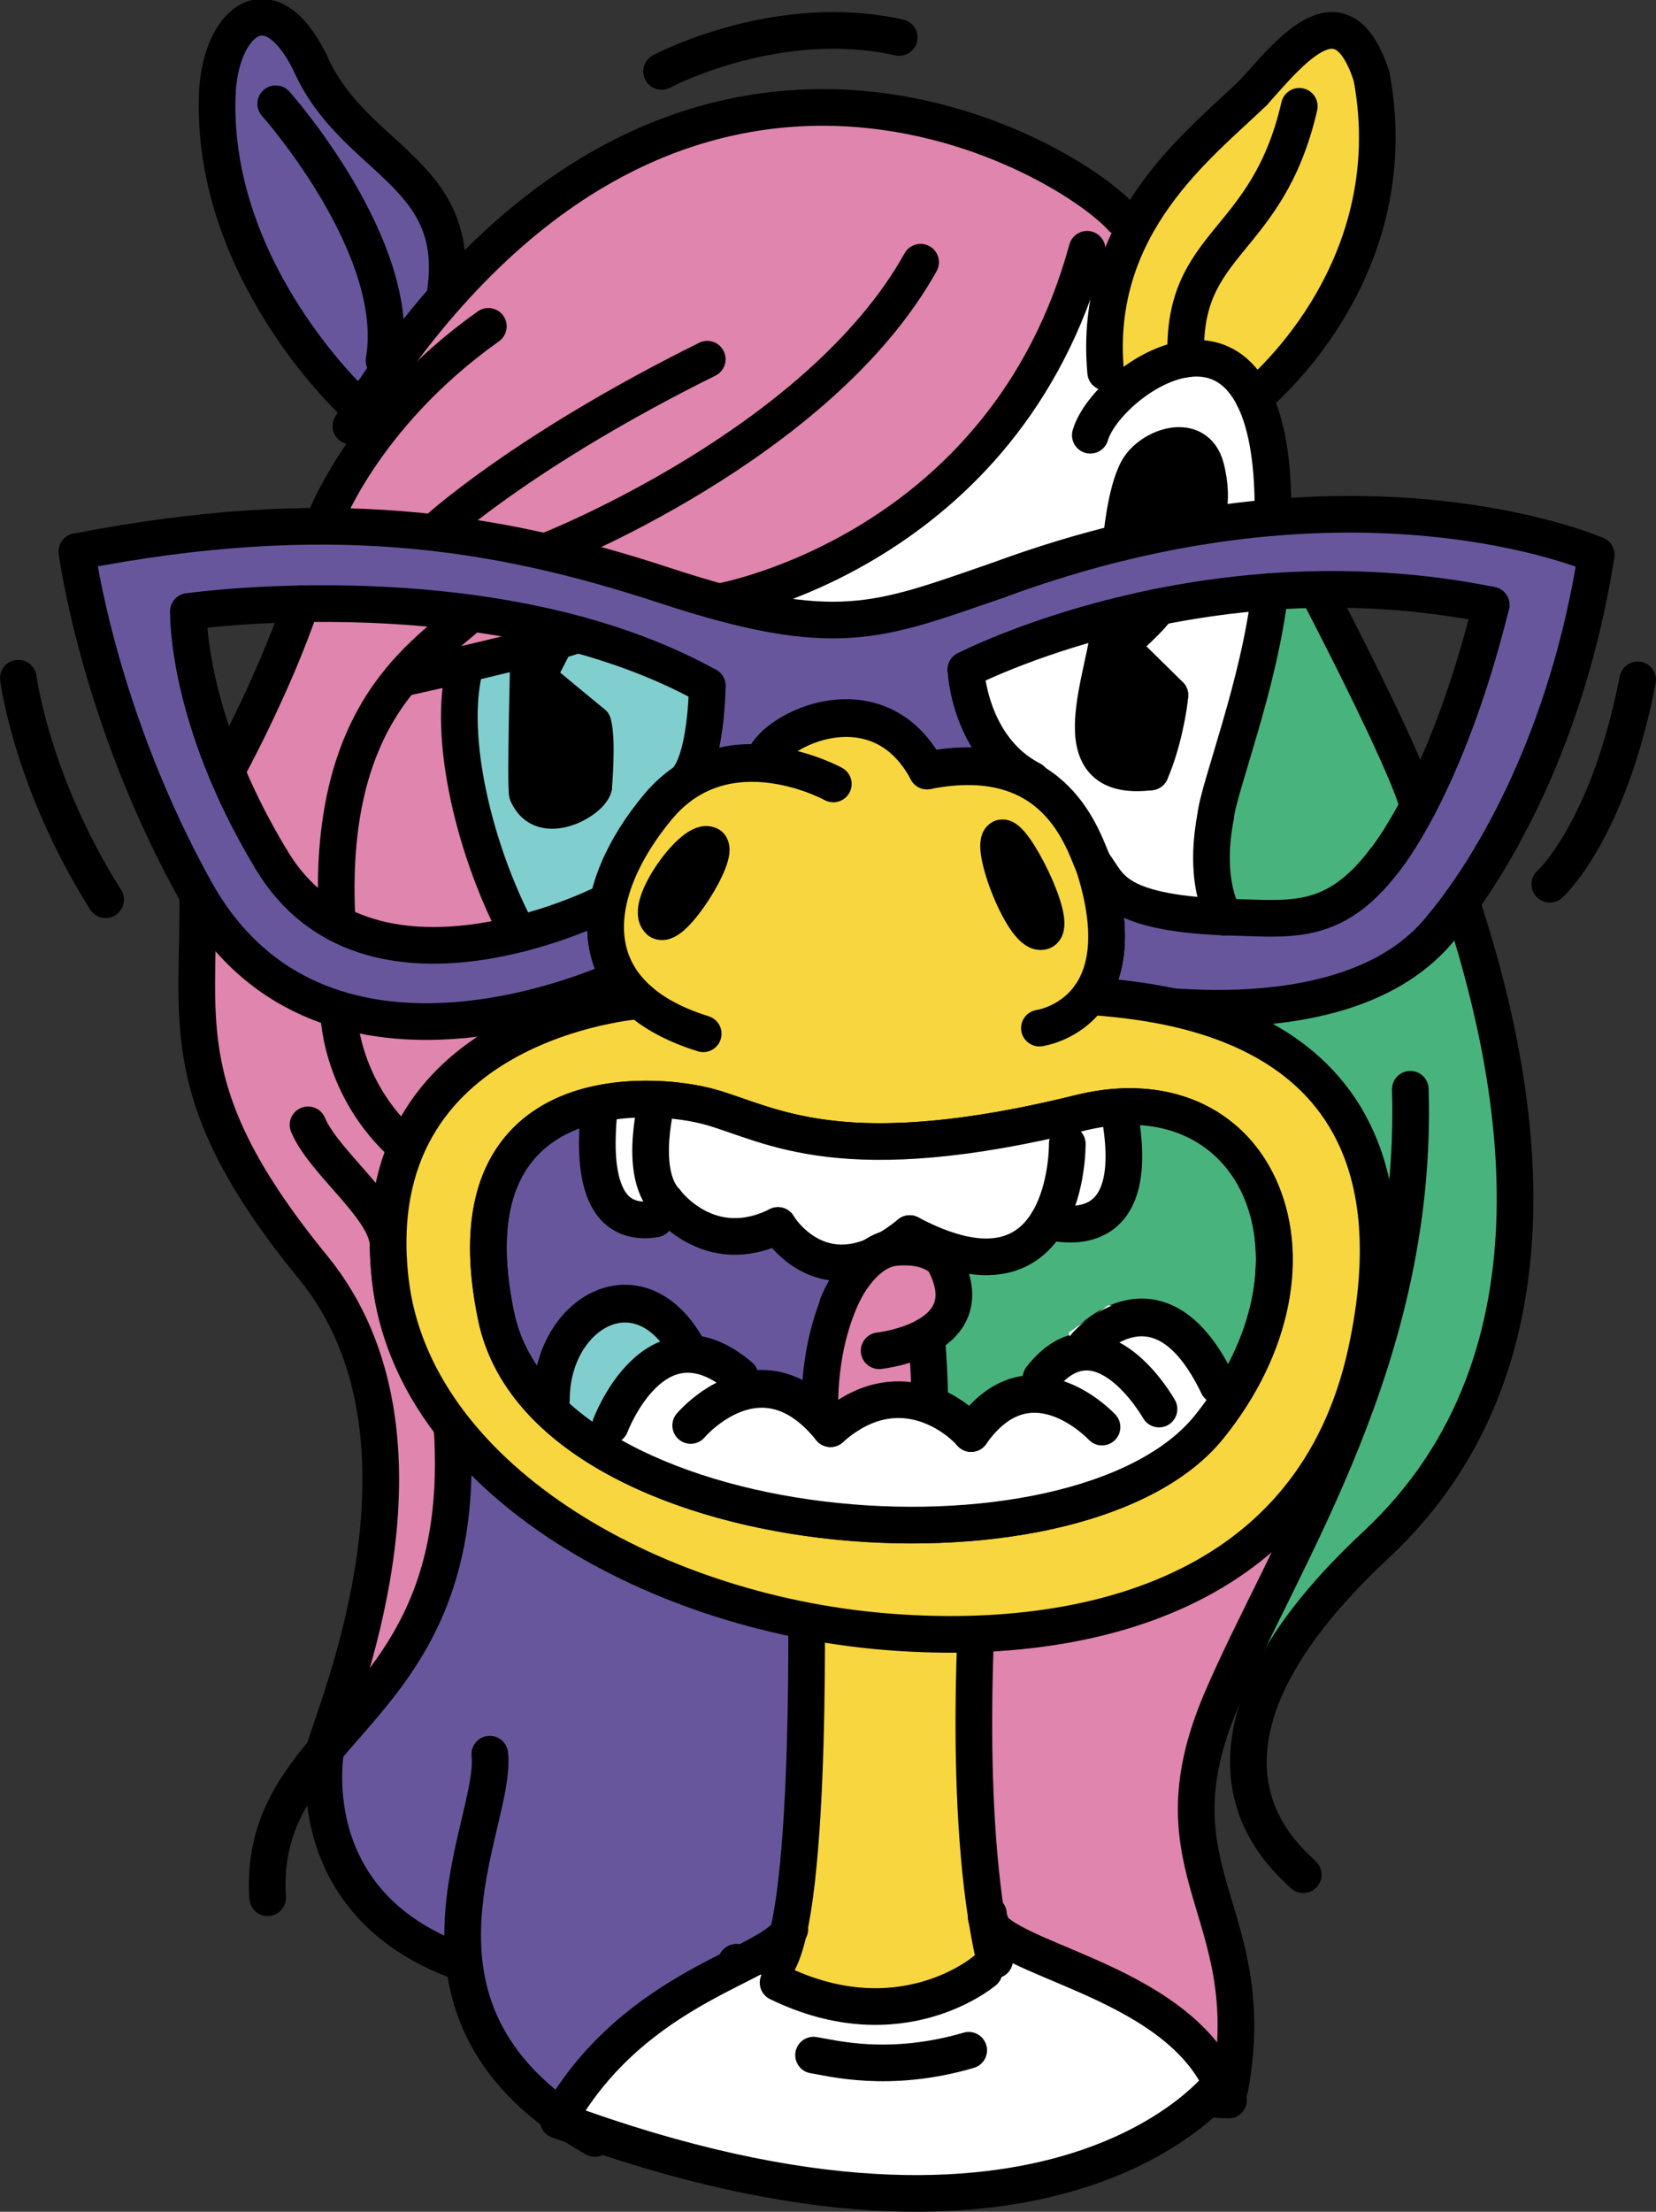 <?xml version="1.0" encoding="iso-8859-1"?>
<!-- Generator: Adobe Illustrator 19.2.1, SVG Export Plug-In . SVG Version: 6.00 Build 0)  -->
<svg version="1.1" xmlns="http://www.w3.org/2000/svg" xmlns:xlink="http://www.w3.org/1999/xlink" x="0px" y="0px"
	 viewBox="0 0 384.223 512.962" style="enable-background:new 0 0 384.223 512.962;" xml:space="preserve">
<rect x="0" y="0" width="384.223" height="512.962" fill="#333333" stroke="none"/>
<g id="n0101">
	<g>
		<g>
			<polygon style="fill-rule:evenodd;clip-rule:evenodd;fill:#68569D;" points="81.738,93.062 71.207,82.574 58.506,61.721 
				52.017,41.83 50.472,20.691 53.103,10.17 58.207,4.573 66.611,6.77 72.822,16.407 80.885,27.724 91.058,37.399 98.588,45.628 
				103.105,55.621 104.297,66.627 94.035,77.758 87.113,86.101 			"/>
			<polygon style="fill-rule:evenodd;clip-rule:evenodd;fill:#F8D63F;" points="260.767,90.434 256.534,86.315 256.915,71.689 
				261.71,55.959 268.359,44.819 277.128,34.518 290.066,22.191 299.46,12.247 309.574,6.031 316.499,13.344 319.042,23.083 
				319.497,34.898 318.182,46.08 314.581,58.583 308.154,71.705 300.188,82.866 290.917,92.278 283.934,84.589 275.145,83.263 
				266.843,86.198 			"/>
			<polygon style="fill-rule:evenodd;clip-rule:evenodd;fill:#E085AD;" points="74.848,121.94 89.316,122.527 108.702,124.601 
				129.378,128.653 150.636,134.616 168.884,140.149 181.007,135.027 198.236,127.602 213.906,117.353 228.427,103.517 
				240.962,85.644 248.908,68.261 251.607,59.999 259.115,62.475 262.775,53.8 252.994,44.602 236.814,34.168 216.242,26.484 
				193.32,23.578 167.704,26.915 144.63,35.953 121.447,51.139 105.603,65.312 92.423,79.699 78.973,96.815 87.093,98.536 
				79.994,109.008 			"/>
			<polygon style="fill-rule:evenodd;clip-rule:evenodd;fill:#FFFFFF;" points="173.34,137.185 176.71,141.977 189.592,143.709 
				204.546,142.761 222.126,137.818 240.389,131.475 257.023,126.589 273.739,122.915 287.271,120.858 295.348,119.69 
				294.807,107.173 291.997,94.731 286.577,86.418 276.954,83.094 265.926,86.722 260.767,90.434 256.534,86.315 256.508,75.048 
				259.314,63.824 251.2,61.372 247.868,71.013 241.428,84.625 233.671,96.956 222.891,109.43 209.823,120.408 192.242,130.592 			
				"/>
			<polygon style="fill-rule:evenodd;clip-rule:evenodd;" points="260.121,125.814 261.821,114.983 265.325,107.098 272.225,103.42 
				278.854,106.178 280.375,111.297 280.506,121.887 268.672,124.03 			"/>
			<polygon style="fill-rule:evenodd;clip-rule:evenodd;fill:#E085AD;" points="52.16,178.015 60.6,162.757 65.904,150.607 
				69.871,140.033 83.721,140.119 98.553,141.002 113.666,142.843 127.939,145.611 125.904,149.703 107.961,154.367 
				106.654,163.056 107.518,178.067 110.808,192.936 115.035,205.217 120.334,216.611 110.23,218.576 94.793,220.064 
				78.248,214.198 66.441,204.382 58.111,190.777 			"/>
			<path style="fill-rule:evenodd;clip-rule:evenodd;fill:#81CECE;" d="M139.723,209.69c1.094,1.066-9.02,3.748-9.02,3.748
				l-10.369,3.172l-5.298-11.395l-4.52-13.604l-3.139-15.986l-0.722-12.569l0.363-8.46l11.814-3.316l13.819-4.5l12.043,3.677
				l11.789,4.758l7.615,3.85l-0.521,7.996l-2.721,11.417l-6.487,6.631l-6.667,8.619l-3.836,6.999L139.723,209.69z"/>
			<polygon style="fill-rule:evenodd;clip-rule:evenodd;" points="122.683,150.596 122.449,160.253 122.236,172.06 122.22,181.821 
				125.658,187.52 131.921,187.196 137.751,182.408 138.111,175.08 137.566,167.783 130.335,161.811 			"/>
			<polygon style="fill-rule:evenodd;clip-rule:evenodd;fill:#FFFFFF;" points="224.098,155.315 225.904,164.172 230.251,172.887 
				236.835,179.88 246.193,186.726 251.894,195.991 257.43,205.417 265.378,210.063 275.456,212.044 284.098,212.69 
				281.148,201.279 282.034,189.44 286.249,173.72 290.103,160.135 293.034,147.475 294.645,137.213 280.611,138.726 
				264.06,141.764 245.45,146.851 233.05,151.334 			"/>
			<polygon style="fill-rule:evenodd;clip-rule:evenodd;" points="259.814,149.785 265.629,155.504 271.439,161.223 270.22,168.588 
				266.939,179.035 258.947,178.467 254.404,173.734 253.77,165.835 255.515,155.611 			"/>
			<path style="fill-rule:evenodd;clip-rule:evenodd;fill:#49B37E;" d="M284.098,212.69l-3.002-12.697l1.674-14.264l4.795-16.462
				l4.004-15.462c0,0,1.895-16.509,3.076-16.592c1.183-0.082,10.918-0.497,10.918-0.497l4.871,9.47l5.56,11.09l5.392,11.182
				l8.206,17.505l-4.456,7.934l-7.522,9.93l-8.913,6.635l-13.283,2.515L284.098,212.69z"/>
			<path style="fill-rule:evenodd;clip-rule:evenodd;fill:#68569D;" d="M160.855,178.478c0.672,1.315,2.492-9.61,2.492-9.61
				l0.75-9.803l-12.273-5.886l-15.776-5.467l-24.162-5.14l-24.347-2.307l-24.303-0.033l-19.514,1.583l1.18,11.699l3.398,13.795
				l4.221,11.581l5.59,11.887l9.111,14.546l11.025,8.875l13.645,4.419l16.303,0.208l12.138-2.215l13.118-3.957l6.271-2.963
				l4.244,17.074l-13.947,5.196l-17.143,3.893l-16.886,1.023l-19.02-3.287l-15.58-8.15l-11.326-11.511l-9.639-16.698l-8.691-19.542
				l-6.453-18.339l-4.731-17.417l-2.703-13.992l11.693-2.082l14.952-2.055l19.285-1.517l20.789-0.013l18.957,1.774l21.127,3.517
				l19.484,5.057l18.151,5.683l14.425,3.672l16.233,1.832l14.267-1.796l18.565-5.461l19.06-6.382l18.473-4.961l23.964-4.35
				l27.178-1.58l23.106,1.516l18.728,3.46l14.063,4.437l-3.125,15.969l-4.262,15.481l-5.841,15.999l-5.553,12.14l-9.847,16.998
				l-9.096,11.91l-11.921,8.926l-16.413,5.654l-17.787,2.015l-13.546-0.257l-19.592-3.524l2.822-7.183l0.432-8.887l-1.237-7.705
				l11.584,4.299l11.442,1.74l15.416,0.708l14.875-2.511l10.06-7.887l8.604-12.644l7.074-14.351l5.985-15.954l3.731-12.352
				l1.817-6.959l-15.795-2.464l-19.11-1.156l-21.113,0.915l-21.579,3.23l-22.925,6.011l-14.053,5.159l-7.3,3.305l1.808,8.857
				l4.347,8.715l2.715,5.684l-12.321-0.816l-5.548,0.81l-6.768-8.23l-8.834-3.696l-7.936,0.256l-8.541,3.329l-5.066,6.771
				l-9.602,0.424L160.855,178.478z"/>
			<polygon style="fill-rule:evenodd;clip-rule:evenodd;fill:#E085AD;" points="117.033,241.585 112.877,235.853 99.291,236.926 
				84.81,234.944 72.51,231.255 58.912,223.45 48.392,211.034 45.816,217.438 45.804,235.225 49.429,255.371 58.304,274.049 
				68.797,289.114 80.681,306.524 86.894,325.952 88.191,349.092 85.621,369.508 80.416,390.104 77.529,398.999 81.867,398.387 
				90.168,388.106 97.039,376.907 101.935,364.336 104.566,350.776 105.595,331.309 99.076,321.813 92.638,306.924 90.068,289.258 
				92.152,271.997 99.689,256.545 108.045,247.743 			"/>
			<polygon style="fill-rule:evenodd;clip-rule:evenodd;fill:#68569D;" points="105.596,331.309 112.616,339.118 122.82,348.01 
				133.91,355.596 147.594,362.93 157.366,367.116 171.152,371.801 182.945,374.799 209.251,380.866 210.952,407.965 
				210.122,425.934 208.6,440.534 206.251,470.866 173.25,472.366 160.25,474.866 148.322,484.219 138.03,495.963 131.186,493.389 
				118.182,477.762 112.8,470.676 108.503,466.43 106.262,455.118 96.246,451.389 86.609,445.725 78.091,432.411 74.829,418.702 
				75.165,406.143 82.234,397.965 90.167,388.106 97.038,376.907 101.935,364.336 104.566,350.776 105.079,341.042 			"/>
			<polygon style="fill-rule:evenodd;clip-rule:evenodd;fill:#E085AD;" points="222.973,378.706 232.135,378.206 244.794,376.485 
				260.15,372.461 273.781,366.577 288.792,356.473 300.247,344.733 305.767,347.217 301.409,356.618 296.286,367.174 
				289.997,379.967 284.245,392.299 279.385,406.792 278.702,422.905 283.036,439.649 283.659,453.385 285.921,462.848 
				286.7,471.372 284.846,470.754 288.016,474.492 288.339,472.865 288.016,477.72 285.035,487.053 244.772,472.561 232.97,473.469 
				194.097,471.418 201.129,427.778 200.075,416.004 199.567,400.793 199.75,380.866 			"/>
			<polygon style="fill-rule:evenodd;clip-rule:evenodd;fill:#FFFFFF;" points="139.137,255.698 138.593,265.918 139.382,273.36 
				144.538,281.659 152.001,282.721 156.57,280.922 166.421,286.313 175.915,286.008 180.501,284.221 184.607,288.852 
				191.746,292.491 201.726,291.686 211.064,286.096 219.656,289.846 230.264,291.444 239.796,287.44 243.122,283.317 
				251.132,283.668 257.466,280.082 260.581,271.652 260.493,263.336 259.407,256.464 246.445,258.853 234.63,261.336 
				213.407,264.163 196.064,264.197 178.318,260.93 160.55,255.555 147.762,254.686 			"/>
			<path style="fill-rule:evenodd;clip-rule:evenodd;fill:#FFFFFF;" d="M137.484,334.653l4.017-6.742l4.176-8.955l5.235-4.652
				l9.224-0.496l6.678,3.414l3.889,5.873l6.039-1.111l8.715,2.533l7.232,6.58l6.369-4.41l8.949-1.949l8.735,1.399
				c0,0,9.472,6.916,8.597,6.053c-0.873-0.865,6.866-6.779,6.866-6.779l7.738-2.26l2.836-6.322l6.228-2.184l-1.006-5.857
				l9.079-6.287l6.742,0.637l8.301,7.803l3.867,7.004l7.67,8.611l-6.149,8.916l-12.127,7.055l-21.045,7.453l-19.298,2.934
				l-24.395,0.195l-23.389-3.113l-18.732-5.176l-12.063-5.068L137.484,334.653z"/>
			<polygon style="fill-rule:evenodd;clip-rule:evenodd;fill:#81CECE;" points="124.105,323.092 130.251,317.973 132.58,310.348 
				138.865,303.963 146.744,302.207 153.929,305.524 159.152,313.534 150.912,314.305 145.677,318.956 141.501,327.911 
				137.188,334.457 130.107,329.128 			"/>
			<polygon style="fill-rule:evenodd;clip-rule:evenodd;fill:#49B37E;" points="215.361,287.973 224.959,290.645 233.611,290.038 
				242.181,284.485 249.705,283.858 257.466,280.081 260.397,272.993 260.494,263.336 260.168,256.421 271.231,257.454 
				282.882,263.095 289.779,270.663 294.645,282.474 295.565,294.764 293.649,305.985 289.445,316.872 283.66,326.553 
				277.627,321.723 272.123,310.938 266.207,304.506 263.832,308.061 259.371,308.061 249.007,314.643 242.779,316.827 
				241.957,323.276 233.048,324.924 225.927,331.375 219.681,327.643 211.767,324.651 183.372,325.911 190.372,293.577 
				210.372,286.577 213.705,287.911 			"/>
			<polyline style="fill-rule:evenodd;clip-rule:evenodd;fill:#68569D;" points="203.251,291.866 184.607,288.852 180.501,284.222 
				172.891,286.104 163.96,285.581 156.571,280.922 150.579,282.886 143.288,279.648 139.383,273.36 138.715,263.625 
				139.137,255.698 128.174,259.708 118.15,269.366 114.251,279.489 113.497,294.057 115.158,305.317 117.987,313.682 
				124.105,323.09 130.251,317.973 133.762,308.563 140.448,302.094 146.744,302.207 152.887,304.702 159.058,311.85 
				163.475,315.516 170.703,323.096 177.746,322.014 201.75,326.366 			"/>
			<polygon style="fill-rule:evenodd;clip-rule:evenodd;fill:#49B37E;" points="283.23,238.435 283.32,233.722 296.203,233.077 
				309.421,230.001 324.345,223.386 337.816,210.8 342.214,219.312 346.048,233.881 349.439,251.484 351.289,269.406 351.22,287.42 
				348.921,304.75 343.695,322.475 337.255,335.813 326.337,350.993 313.179,364.217 302.857,376.108 294.175,390.172 
				286.835,386.747 289.998,379.967 295.494,368.786 301.408,356.618 308.582,340.803 314.427,326.11 316.462,315.18 
				320.626,298.553 322.322,281.844 316.263,266.221 307.312,253.919 296.445,245.234 			"/>
			
				<path style="fill:none;stroke:#000000;stroke-width:8.504;stroke-linecap:round;stroke-linejoin:round;stroke-miterlimit:22.926;" d="
				M260.292,50.531c-13.5-15-105.853-69.341-178.873,48.284"/>
			
				<path style="fill:none;stroke:#000000;stroke-width:8.504;stroke-linecap:round;stroke-linejoin:round;stroke-miterlimit:22.926;" d="
				M63.973,24.066c0,0,29.643,33.25,25.133,59.563"/>
			
				<path style="fill:none;stroke:#000000;stroke-width:8.504;stroke-linecap:round;stroke-linejoin:round;stroke-miterlimit:22.926;" d="
				M71.902,14.436c9.951,22.83,35.396,25.212,31.455,53.15"/>
			
				<path style="fill:none;stroke:#000000;stroke-width:8.504;stroke-linecap:round;stroke-linejoin:round;stroke-miterlimit:22.926;" d="
				M81.738,93.062c0,0-33.516-31.122-31.266-72.372"/>
			
				<path style="fill:none;stroke:#000000;stroke-width:8.504;stroke-linecap:round;stroke-linejoin:round;stroke-miterlimit:22.926;" d="
				M167.126,139.536c0,0,65.97-11.596,85.095-81.721"/>
			
				<path style="fill:none;stroke:#000000;stroke-width:8.504;stroke-linecap:round;stroke-linejoin:round;stroke-miterlimit:22.926;" d="
				M252.973,100.94c3.75-13.125,43.125-40.5,42.375,18.75"/>
			
				<path style="fill:none;stroke:#000000;stroke-width:8.504;stroke-linecap:round;stroke-linejoin:round;stroke-miterlimit:22.926;" d="
				M275.145,83.263c-1.125-27.75,18.817-25.984,26.317-58.609"/>
			
				<path style="fill:none;stroke:#000000;stroke-width:8.504;stroke-linecap:round;stroke-linejoin:round;stroke-miterlimit:22.926;" d="
				M290.918,92.278c0,0,35.93-28.462,27.305-74.587"/>
			
				<path style="fill:none;stroke:#000000;stroke-width:8.504;stroke-linecap:round;stroke-linejoin:round;stroke-miterlimit:22.926;" d="
				M256.535,86.315c-3.154-34.332,21.938-52.875,34.312-64.875"/>
			
				<path style="fill:none;stroke:#000000;stroke-width:8.504;stroke-linecap:round;stroke-linejoin:round;stroke-miterlimit:22.926;" d="
				M74.848,121.94c0,0,8.735-25.125,38.46-46.25"/>
			
				<path style="fill:none;stroke:#000000;stroke-width:8.504;stroke-linecap:round;stroke-linejoin:round;stroke-miterlimit:22.926;" d="
				M17.848,127.94c57.625-11.213,96.752-5.183,136.5,7.875c39.748,13.058,49.5,8.25,76.875-1.125"/>
			
				<path style="fill:none;stroke:#000000;stroke-width:8.504;stroke-linecap:round;stroke-linejoin:round;stroke-miterlimit:22.926;" d="
				M370.348,128.69c0,0-56.25-24.75-139.125,6"/>
			
				<path style="fill:none;stroke:#000000;stroke-width:8.504;stroke-linecap:round;stroke-linejoin:round;stroke-miterlimit:22.926;" d="
				M126.914,127.803c0,0,63.059-24.613,86.684-66.988"/>
			
				<path style="fill:none;stroke:#000000;stroke-width:8.504;stroke-linecap:round;stroke-linejoin:round;stroke-miterlimit:22.926;" d="
				M101.086,123.179c0,0,19.887-18.489,63.012-39.864"/>
			
				<path style="fill:none;stroke:#000000;stroke-width:8.504;stroke-linecap:round;stroke-linejoin:round;stroke-miterlimit:22.926;" d="
				M43.723,141.815c0,0,70.875-10.125,120.375,17.25"/>
			
				<path style="fill:none;stroke:#000000;stroke-width:8.504;stroke-linecap:round;stroke-linejoin:round;stroke-miterlimit:22.926;" d="
				M139.723,209.69c0,0-54.375,27.375-76.875-10.5"/>
			
				<path style="fill:none;stroke:#000000;stroke-width:8.504;stroke-linecap:round;stroke-linejoin:round;stroke-miterlimit:22.926;" d="
				M43.723,141.815c0,0-0.75,24.375,19.125,57.375"/>
			
				<path style="fill:none;stroke:#000000;stroke-width:8.504;stroke-linecap:round;stroke-linejoin:round;stroke-miterlimit:22.926;" d="
				M224.098,155.315c0,0,54.75-28.5,121.875-15"/>
			
				<path style="fill:none;stroke:#000000;stroke-width:8.504;stroke-linecap:round;stroke-linejoin:round;stroke-miterlimit:22.926;" d="
				M321.223,199.565c0,0,14.25-16.875,24.75-59.25"/>
			
				<path style="fill:none;stroke:#000000;stroke-width:8.504;stroke-linecap:round;stroke-linejoin:round;stroke-miterlimit:22.926;" d="
				M284.098,212.69c14.901,0.294,25.125,2.625,37.125-13.125"/>
			
				<path style="fill:none;stroke:#000000;stroke-width:8.504;stroke-linecap:round;stroke-linejoin:round;stroke-miterlimit:22.926;" d="
				M253.723,200.315c3.78,4.679,3.803,11.254,30.375,12.375"/>
			
				<path style="fill:none;stroke:#000000;stroke-width:8.504;stroke-linecap:round;stroke-linejoin:round;stroke-miterlimit:22.926;" d="
				M224.098,155.315c0,0,0.768,18.091,15.289,25.546"/>
			
				<path style="fill:none;stroke:#000000;stroke-width:8.504;stroke-linecap:round;stroke-linejoin:round;stroke-miterlimit:22.926;" d="
				M164.098,159.065c0,0-0.117,17.836-5.297,22.335"/>
			
				<path style="fill:none;stroke:#000000;stroke-width:8.504;stroke-linecap:round;stroke-linejoin:round;stroke-miterlimit:22.926;" d="
				M143.967,226.764c0,0-68.09,32.708-98.09-19.229"/>
			
				<path style="fill:none;stroke:#000000;stroke-width:8.504;stroke-linecap:round;stroke-linejoin:round;stroke-miterlimit:22.926;" d="
				M252.785,230.854c0,0,58.778,13.243,81.842-16.007"/>
			
				<path style="fill:none;stroke:#000000;stroke-width:8.504;stroke-linecap:round;stroke-linejoin:round;stroke-miterlimit:22.926;" d="
				M109.348,142.211c-10.313,9.562-33.978,22.213-31.1,71.987"/>
			
				<path style="fill:none;stroke:#000000;stroke-width:8.504;stroke-linecap:round;stroke-linejoin:round;stroke-miterlimit:22.926;" d="
				M52.521,178.89c0,0,10.779-19.546,17.35-38.858"/>
			
				<path style="fill:none;stroke:#000000;stroke-width:8.504;stroke-linecap:round;stroke-linejoin:round;stroke-miterlimit:22.926;" d="
				M94.234,157.096c0,0,31.676-6.924,39.805-9.944"/>
			
				<path style="fill:none;stroke:#000000;stroke-width:8.504;stroke-linecap:round;stroke-linejoin:round;stroke-miterlimit:22.926;" d="
				M107.961,154.367c-4.5,16.687,2.545,43.988,12.373,62.243"/>
			
				<path style="fill:none;stroke:#000000;stroke-width:8.504;stroke-linecap:round;stroke-linejoin:round;stroke-miterlimit:22.926;" d="
				M305.562,136.716c0,0,20.897,39.913,23.481,50.303"/>
			
				<path style="fill:none;stroke:#000000;stroke-width:8.504;stroke-linecap:round;stroke-linejoin:round;stroke-miterlimit:22.926;" d="
				M339.045,209.129c12.559,38.071,27.194,105.373-19.793,149.156c-52.527,48.943-19.763,73.348-16.875,76.5"/>
			
				<path style="fill:none;stroke:#000000;stroke-width:8.504;stroke-linecap:round;stroke-linejoin:round;stroke-miterlimit:22.926;" d="
				M294.645,137.213c-2.439,21.563-11.966,45.56-12.611,52.227"/>
			
				<path style="fill:none;stroke:#000000;stroke-width:8.504;stroke-linecap:round;stroke-linejoin:round;stroke-miterlimit:22.926;" d="
				M284.098,212.69c0,0-5.064-7.499-2.064-23.25"/>
			
				<path style="fill:none;stroke:#000000;stroke-width:8.504;stroke-linecap:round;stroke-linejoin:round;stroke-miterlimit:22.926;" d="
				M148.406,231.822c0,0-64.887,4.63-57.81,65.058c5.25,44.811,59.519,76.693,114.728,81.273
				c46.303,3.842,99.421-8.525,111.668-64.873c16.604-76.403-46.393-80.951-64.207-82.426"/>
			
				<path style="fill:none;stroke:#000000;stroke-width:8.504;stroke-linecap:round;stroke-linejoin:round;stroke-miterlimit:22.926;" d="
				M327.221,252.628c1.875,61.876-29.392,107.753-43.875,141.751c-17.015,39.938,9.546,48.59,2.046,89.84"/>
			
				<path style="fill:none;stroke:#000000;stroke-width:8.504;stroke-linecap:round;stroke-linejoin:round;stroke-miterlimit:22.926;" d="
				M170.855,455.082c0,0-3.996,13.305-14.179,22.638c-10.183,9.333-20.444,11.82-18.647,18.243
				c-51.094-28.816-22.514-72.631-24.389-89.131"/>
			
				<path style="fill:none;stroke:#000000;stroke-width:8.504;stroke-linecap:round;stroke-linejoin:round;stroke-miterlimit:22.926;" d="
				M62.096,440.129c-2.625-40.877,47.607-41.443,42.742-109.785"/>
			
				<path style="fill:none;stroke:#000000;stroke-width:8.504;stroke-linecap:round;stroke-linejoin:round;stroke-miterlimit:22.926;" d="
				M71.471,260.878c3.752,9,18.973,19.756,18.598,28.381"/>
			
				<path style="fill:none;stroke:#000000;stroke-width:8.504;stroke-linecap:round;stroke-linejoin:round;stroke-miterlimit:22.926;" d="
				M75.711,405.096c0,0-7.43,36.109,31.187,49.986"/>
			
				<path style="fill:none;stroke:#000000;stroke-width:8.504;stroke-linecap:round;stroke-linejoin:round;stroke-miterlimit:22.926;" d="
				M45.877,207.534c0.375,29.787-5.711,46.707,26.719,86.345c32.431,39.637,5.142,102.652,2.57,112.264"/>
			
				<path style="fill:none;stroke:#000000;stroke-width:8.504;stroke-linecap:round;stroke-linejoin:round;stroke-miterlimit:22.926;" d="
				M78.533,234.087c0,0-0.16,18.071,15.701,31.994"/>
			<g>
				<g>
					
						<path style="fill:none;stroke:#000000;stroke-width:8.504;stroke-linecap:round;stroke-linejoin:round;stroke-miterlimit:22.926;" d="
						M177.223,176.128c2.625-7.312,26.625-18.75,37.875,2.438"/>
					
						<path style="fill:none;stroke:#000000;stroke-width:8.504;stroke-linecap:round;stroke-linejoin:round;stroke-miterlimit:22.926;" d="
						M253.723,200.315c-2.345-4.875-8.25-27.749-38.625-21.75"/>
					
						<path style="fill:none;stroke:#000000;stroke-width:8.504;stroke-linecap:round;stroke-linejoin:round;stroke-miterlimit:22.926;" d="
						M241.16,238.191c0,0,23.812-3.188,12.562-37.875"/>
					
						<path style="fill:none;stroke:#000000;stroke-width:8.504;stroke-linecap:round;stroke-linejoin:round;stroke-miterlimit:22.926;" d="
						M193.348,181.566c0,0-24.75-13.687-40.688,5.437c-15.937,19.125-19.687,43.126,10.5,52.501"/>
				</g>
				
					<path style="fill:none;stroke:#000000;stroke-width:8.504;stroke-linecap:round;stroke-linejoin:round;stroke-miterlimit:22.926;" d="
					M251.283,257.691c-55.873,13.875-72.215,2.914-86.25-1.125c-14.033-4.038-61.639-6.944-49.875,48.751
					c11.252,53.266,134.764,63.201,165.319,25.44C311.035,292.997,292.467,248.074,251.283,257.691"/>
			</g>
			
				<path style="fill:none;stroke:#000000;stroke-width:8.504;stroke-linecap:round;stroke-linejoin:round;stroke-miterlimit:22.926;" d="
				M260.121,125.814c0,0,0.911-11.749,3.911-16.999s13.5-9,15.75-0.375s-0.564,13.542-0.564,13.542"/>
			
				<path style="fill:none;stroke:#000000;stroke-width:8.504;stroke-linecap:round;stroke-linejoin:round;stroke-miterlimit:22.926;" d="
				M154.439,278.597c0,0,9.938,13.689,26.062,5.625"/>
			
				<path style="fill:none;stroke:#000000;stroke-width:8.504;stroke-linecap:round;stroke-linejoin:round;stroke-miterlimit:22.926;" d="
				M152.592,254.703c0,0-4.715,16.957,1.848,23.893"/>
			
				<path style="fill:none;stroke:#000000;stroke-width:8.504;stroke-linecap:round;stroke-linejoin:round;stroke-miterlimit:22.926;" d="
				M180.502,284.222c0,0,10.688,18.186,30.561,1.876"/>
			
				<path style="fill:none;stroke:#000000;stroke-width:8.504;stroke-linecap:round;stroke-linejoin:round;stroke-miterlimit:22.926;" d="
				M247.627,265.285c0,0,0.561,40.501-36.564,20.811"/>
			
				<path style="fill:none;stroke:#000000;stroke-width:8.504;stroke-linecap:round;stroke-linejoin:round;stroke-miterlimit:22.926;" d="
				M243.123,283.317c3.788,0.704,22.819,5.115,16.284-26.854"/>
			
				<path style="fill:none;stroke:#000000;stroke-width:8.504;stroke-linecap:round;stroke-linejoin:round;stroke-miterlimit:22.926;" d="
				M139.137,255.698c-0.387,5.635-3.822,29.648,12.865,27.023"/>
			
				<path style="fill:none;stroke:#000000;stroke-width:8.504;stroke-linecap:round;stroke-linejoin:round;stroke-miterlimit:22.926;" d="
				M160.252,330.348c0,0,16.312-19.312,32.437,0.75"/>
			
				<path style="fill:none;stroke:#000000;stroke-width:8.504;stroke-linecap:round;stroke-linejoin:round;stroke-miterlimit:22.926;" d="
				M225.314,332.223c-3.52-4.051-17.25-14.815-32.625-1.125"/>
			
				<path style="fill:none;stroke:#000000;stroke-width:8.504;stroke-linecap:round;stroke-linejoin:round;stroke-miterlimit:22.926;" d="
				M255.689,330.723c0,0-16.688-18-30.375,1.5"/>
			
				<path style="fill:none;stroke:#000000;stroke-width:8.504;stroke-linecap:round;stroke-linejoin:round;stroke-miterlimit:22.926;" d="
				M268.91,326.54c0,0-13.688-24.332-27.375-6.94"/>
			
				<path style="fill:none;stroke:#000000;stroke-width:8.504;stroke-linecap:round;stroke-linejoin:round;stroke-miterlimit:22.926;" d="
				M251.943,311.778c0,0,16.967-19.287,30.647,9.316"/>
			
				<path style="fill:none;stroke:#000000;stroke-width:8.504;stroke-linecap:round;stroke-linejoin:round;stroke-miterlimit:22.926;" d="
				M141.629,330.344c0,0,10.373-27.846,30.096-11.145"/>
			
				<path style="fill:none;stroke:#000000;stroke-width:8.504;stroke-linecap:round;stroke-linejoin:round;stroke-miterlimit:22.926;" d="
				M127.939,324.366c0-20.314,21.018-32.348,32.197-10.559"/>
			
				<path style="fill:none;stroke:#000000;stroke-width:8.504;stroke-linecap:round;stroke-linejoin:round;stroke-miterlimit:22.926;" d="
				M257.598,143.324c-0.375,12.563-13.158,38.523,9.342,35.71"/>
			
				<path style="fill:none;stroke:#000000;stroke-width:8.504;stroke-linecap:round;stroke-linejoin:round;stroke-miterlimit:22.926;" d="
				M268.375,140.84c0.25,1.199-8.562,8.944-8.562,8.944l11.625,11.438"/>
			
				<path style="fill:none;stroke:#000000;stroke-width:8.504;stroke-linecap:round;stroke-linejoin:round;stroke-miterlimit:22.926;" d="
				M266.939,179.034c2.812-6.375,4.314-15,4.5-17.812"/>
			
				<path style="fill:none;stroke:#000000;stroke-width:8.504;stroke-linecap:round;stroke-linejoin:round;stroke-miterlimit:22.926;" d="
				M122.683,150.596c0,0-0.867,31.812-0.305,33.5"/>
			
				<path style="fill:none;stroke:#000000;stroke-width:8.504;stroke-linecap:round;stroke-linejoin:round;stroke-miterlimit:22.926;" d="
				M137.752,182.409c-0.562,3.188-11.998,9.75-15.373,1.687"/>
			
				<line style="fill:none;stroke:#000000;stroke-width:8.504;stroke-linecap:round;stroke-linejoin:round;stroke-miterlimit:22.926;" x1="124.627" y1="157.096" x2="137.567" y2="167.784"/>
			
				<path style="fill:none;stroke:#000000;stroke-width:8.504;stroke-linecap:round;stroke-linejoin:round;stroke-miterlimit:22.926;" d="
				M137.752,182.409c0,0,0.94-11.062-0.185-14.625"/>
			
				<line style="fill:none;stroke:#000000;stroke-width:8.504;stroke-linecap:round;stroke-linejoin:round;stroke-miterlimit:22.926;" x1="124.627" y1="157.096" x2="130.264" y2="146.17"/>
			
				<path style="fill:none;stroke:#000000;stroke-width:8.504;stroke-linecap:round;stroke-linejoin:round;stroke-miterlimit:22.926;" d="
				M164.658,195.814c2.531,1.875-8.625,19.689-11.625,17.532"/>
			
				<path style="fill:none;stroke:#000000;stroke-width:8.504;stroke-linecap:round;stroke-linejoin:round;stroke-miterlimit:22.926;" d="
				M164.658,195.814c-3.469-2.436-15.656,14.532-11.625,17.532"/>
			
				<path style="fill:none;stroke:#000000;stroke-width:8.504;stroke-linecap:round;stroke-linejoin:round;stroke-miterlimit:22.926;" d="
				M232.346,194.127c-3.095,1.219,5.437,23.625,9.655,21.562"/>
			
				<path style="fill:none;stroke:#000000;stroke-width:8.504;stroke-linecap:round;stroke-linejoin:round;stroke-miterlimit:22.926;" d="
				M232.346,194.127c2.53-1.5,13.219,19.875,9.655,21.562"/>
			
				<path style="fill:none;stroke:#000000;stroke-width:8.504;stroke-linecap:round;stroke-linejoin:round;stroke-miterlimit:22.926;" d="
				M50.473,20.691c1.125-15.75,12.055-25.004,21.43-6.254"/>
			
				<path style="fill:none;stroke:#000000;stroke-width:8.504;stroke-linecap:round;stroke-linejoin:round;stroke-miterlimit:22.926;" d="
				M318.223,17.691c-6.75-20.625-18.035-6.717-27.375,3.75"/>
			
				<path style="fill:none;stroke:#000000;stroke-width:8.504;stroke-linecap:round;stroke-linejoin:round;stroke-miterlimit:22.926;" d="
				M199.711,405.096c0,0,7.823,48.29-6.363,60.29c-14.187,12-28.779,4.146-36.671,12.334"/>
		</g>
		
			<path style="fill:none;stroke:#000000;stroke-width:8.504;stroke-linecap:round;stroke-linejoin:round;stroke-miterlimit:22.926;" d="
			M190.228,467.785c0,0,37.18-3.775,58.723,5.08"/>
		
			<path style="fill:none;stroke:#000000;stroke-width:8.504;stroke-linecap:round;stroke-linejoin:round;stroke-miterlimit:22.926;" d="
			M229.341,443.909c-0.227,2,7.384,20.479,22.602,31.812c15.218,11.333,33.093,11.333,33.093,11.333"/>
		<g>
			
				<path style="fill:none;stroke:#000000;stroke-width:8.504;stroke-linecap:round;stroke-linejoin:round;stroke-miterlimit:22.926;" d="
				M153.5,16.567c1.446-0.774,27.441-14.067,55.125-7.875"/>
			
				<path style="fill:none;stroke:#000000;stroke-width:8.504;stroke-linecap:round;stroke-linejoin:round;stroke-miterlimit:22.926;" d="
				M4.252,157.284c0,0,3,24,20.25,51.375"/>
			
				<path style="fill:none;stroke:#000000;stroke-width:8.504;stroke-linecap:round;stroke-linejoin:round;stroke-miterlimit:22.926;" d="
				M359.596,205.075c0,0,13.534-12.119,20.375-47.395"/>
		</g>
		
			<path style="fill:none;stroke:#000000;stroke-width:8.504;stroke-linecap:round;stroke-linejoin:round;stroke-miterlimit:22.926;" d="
			M17.848,127.94c0,0,4.967,38.531,28.029,79.594"/>
		
			<path style="fill:none;stroke:#000000;stroke-width:8.504;stroke-linecap:round;stroke-linejoin:round;stroke-miterlimit:22.926;" d="
			M334.627,214.847c11.909-14.342,29.064-43.875,35.721-86.157"/>
	</g>
</g>
<g id="n0102">
	<g>
		<path style="fill-rule:evenodd;clip-rule:evenodd;fill:#FFFFFF;" d="M180.614,454.958l7.936,4.104l9.963,2.156l12.545-0.002
			l10.898-2.51l7.865-3.537l2.563-6.266l8.246,3.375l11.801,4.092l11.48,5.305l9.468,7.264l6.149,8.891l3.823,5.301l-11.127,8.217
			l-14.707,7.428l-18.78,5.76l-19.205,2.699l-21.776,0.008l-22.44-2.779l-18.759-4.176l-15.976-4.73l-10.416-4.818l6.767-9.814
			l10.562-10.139l11.972-8.623c0,0,10.269-5.547,11.129-5.98c0.856-0.436,7.412-3.924,7.412-3.924L180.614,454.958z"/>
		<polygon style="fill-rule:evenodd;clip-rule:evenodd;fill:#F8D63F;" points="186.764,361.611 187.139,376.906 187.091,390.216 
			186.562,421.064 185.387,437.349 183.267,451.937 180.714,459.326 188.552,463.607 201.505,466.035 217.807,464.496 
			230.777,459.126 228.007,443.818 226.626,430.55 226.068,416.347 226.139,385.539 226.764,366.111 		"/>
		
			<path style="fill:none;stroke:#000000;stroke-width:8.504;stroke-linecap:round;stroke-linejoin:round;stroke-miterlimit:22.926;" d="
			M227.03,367.406c0,0-4.127,53.049,3.748,87.174"/>
		
			<path style="fill:none;stroke:#000000;stroke-width:8.504;stroke-linecap:round;stroke-linejoin:round;stroke-miterlimit:22.926;" d="
			M187.003,363.501c0,0,1.775,79.453-6.85,92.203"/>
		
			<path style="fill:none;stroke:#000000;stroke-width:8.504;stroke-linecap:round;stroke-linejoin:round;stroke-miterlimit:22.926;" d="
			M228.364,457.142c0,0-19.336,16.559-47.836,2.684"/>
		
			<path style="fill:none;stroke:#000000;stroke-width:8.504;stroke-linecap:round;stroke-linejoin:round;stroke-miterlimit:22.926;" d="
			M188.759,476.632c3.964,0.594,17.358,4.338,36-1.125"/>
		
			<path style="fill:none;stroke:#000000;stroke-width:8.504;stroke-linecap:round;stroke-linejoin:round;stroke-miterlimit:22.926;" d="
			M228.809,444.593c1.969,9.986,42.92,13.785,54.543,38.537"/>
		
			<path style="fill:none;stroke:#000000;stroke-width:8.504;stroke-linecap:round;stroke-linejoin:round;stroke-miterlimit:22.926;" d="
			M183.267,447.392c-3.112,8.312-35.737,12.438-53.737,44.312"/>
		
			<path style="fill:none;stroke:#000000;stroke-width:8.504;stroke-linecap:round;stroke-linejoin:round;stroke-miterlimit:22.926;" d="
			M283.352,483.13c0,0-37.949,51.324-153.823,8.574"/>
	</g>
</g>
<g id="n0103">
	<g>
		<polygon style="fill-rule:evenodd;clip-rule:evenodd;fill:#E085AD;" points="190.287,327.798 190.963,316.285 193.272,305.109 
			197.258,295.398 205.517,294.296 214.852,288.707 218.977,292.457 221.313,300.583 218.436,307.203 213.918,310.378 
			215.344,318.533 215.558,327.259 208.037,327.431 197.739,332.634 		"/>
		
			<path style="fill:none;stroke:#000000;stroke-width:8.504;stroke-linecap:round;stroke-linejoin:round;stroke-miterlimit:22.926;" d="
			M203.978,313.269c0,0,24.937-2.625,15-20.812c0,0-2.833-3.951-11.333-3.119c-8.5,0.834-13.333,13.334-13.333,13.334"/>
		
			<path style="fill:none;stroke:#000000;stroke-width:8.504;stroke-linecap:round;stroke-linejoin:round;stroke-miterlimit:22.926;" d="
			M214.992,309.806c0,0,1.08,13.631,0.565,17.453"/>
		
			<path style="fill:none;stroke:#000000;stroke-width:8.504;stroke-linecap:round;stroke-linejoin:round;stroke-miterlimit:22.926;" d="
			M190.287,327.798c0,0-1.134-16.312,6.526-30.127"/>
	</g>
</g>
<g id="n0104">
	<g>
		<g style="display:none;">
			<polygon style="display:inline;fill-rule:evenodd;clip-rule:evenodd;fill:#FFFFFF;" points="139.137,255.95 138.593,266.17 
				139.382,273.612 144.538,281.911 152.001,282.973 156.57,281.174 166.421,286.565 175.915,286.26 180.501,284.473 
				184.607,289.104 191.746,292.743 201.726,291.938 211.064,286.348 219.656,290.098 230.264,291.696 239.796,287.692 
				243.122,283.569 251.132,283.92 257.466,280.335 260.581,271.904 260.493,263.588 259.407,256.716 246.445,259.105 
				234.63,261.588 213.407,264.415 196.064,264.449 178.318,261.182 160.55,255.807 147.762,254.938 			"/>
			
				<path style="display:inline;fill:none;stroke:#000000;stroke-width:8.504;stroke-linecap:round;stroke-linejoin:round;stroke-miterlimit:22.926;" d="
				M154.439,278.849c0,0,9.938,13.689,26.062,5.625"/>
			
				<path style="display:inline;fill:none;stroke:#000000;stroke-width:8.504;stroke-linecap:round;stroke-linejoin:round;stroke-miterlimit:22.926;" d="
				M152.592,254.955c0,0-4.715,16.957,1.848,23.894"/>
			
				<path style="display:inline;fill:none;stroke:#000000;stroke-width:8.504;stroke-linecap:round;stroke-linejoin:round;stroke-miterlimit:22.926;" d="
				M180.502,284.474c0,0,10.688,18.187,30.561,1.876"/>
			
				<path style="display:inline;fill:none;stroke:#000000;stroke-width:8.504;stroke-linecap:round;stroke-linejoin:round;stroke-miterlimit:22.926;" d="
				M247.627,265.537c0,0,0.561,40.501-36.564,20.812"/>
			
				<path style="display:inline;fill:none;stroke:#000000;stroke-width:8.504;stroke-linecap:round;stroke-linejoin:round;stroke-miterlimit:22.926;" d="
				M243.123,283.569c3.788,0.704,22.819,5.115,16.284-26.854"/>
			
				<path style="display:inline;fill:none;stroke:#000000;stroke-width:8.504;stroke-linecap:round;stroke-linejoin:round;stroke-miterlimit:22.926;" d="
				M139.137,255.95c-0.387,5.635-3.822,29.648,12.865,27.023"/>
		</g>
		<g>
			<path style="fill-rule:evenodd;clip-rule:evenodd;fill:#FFFFFF;" d="M137.484,334.905l4.017-6.742l4.176-8.955l5.235-4.652
				l9.224-0.496l6.678,3.414l3.889,5.873l6.039-1.111l8.715,2.533l7.232,6.58l6.369-4.41l8.949-1.949l8.735,1.398
				c0,0,9.472,6.916,8.597,6.053c-0.873-0.865,6.866-6.779,6.866-6.779l7.738-2.26l2.836-6.322l6.228-2.184l-1.006-5.857
				l9.079-6.287l6.742,0.637l8.301,7.803l3.867,7.004l7.67,8.611l-6.149,8.916l-12.127,7.055l-21.045,7.453l-19.298,2.934
				l-24.395,0.195l-23.389-3.113l-18.732-5.176L146.462,340L137.484,334.905z"/>
			<polygon style="fill-rule:evenodd;clip-rule:evenodd;fill:#81CECE;" points="124.105,323.344 130.251,318.225 132.58,310.6 
				138.865,304.215 146.744,302.46 153.929,305.776 159.152,313.786 150.912,314.557 145.677,319.207 141.501,328.163 
				137.188,334.71 130.107,329.379 			"/>
			
				<path style="fill:none;stroke:#000000;stroke-width:8.504;stroke-linecap:round;stroke-linejoin:round;stroke-miterlimit:22.926;" d="
				M177.223,176.38c2.625-7.311,26.625-18.75,37.875,2.439"/>
			
				<path style="fill:none;stroke:#000000;stroke-width:8.504;stroke-linecap:round;stroke-linejoin:round;stroke-miterlimit:22.926;" d="
				M253.723,200.567c-2.345-4.875-8.25-27.748-38.625-21.75"/>
			
				<path style="fill:none;stroke:#000000;stroke-width:8.504;stroke-linecap:round;stroke-linejoin:round;stroke-miterlimit:22.926;" d="
				M241.16,238.442c0,0,23.812-3.188,12.562-37.875"/>
			
				<path style="fill:none;stroke:#000000;stroke-width:8.504;stroke-linecap:round;stroke-linejoin:round;stroke-miterlimit:22.926;" d="
				M193.348,181.817c0,0-24.75-13.686-40.688,5.437c-15.937,19.125-19.687,43.127,10.5,52.502"/>
			<g>
				<path style="fill:#F8D63F;" d="M316.263,266.473l-8.951-12.303l-14.979-11.128l-10.637-4.973l-16.502-4.996l-11.828-2.82
					l2.821-7.184l0.433-8.886l-0.551-10.227l-6.259-11.86l-8.905-9.777l-13.107-4.364l-12.7,0.862l-6.768-8.229l-12.801-3.568
					l-11.424,2.833l-8.418,7.242l-14.59,1.679l-11.543,12.489l-7.164,13.418l-1.597,13.958l5.205,11.048l-14.196,5.839
					l-16.316,7.212l-11.617,9.657l-8.895,12.295l-4.412,15.414l0.793,18.24l3.391,14.895l10.851,18.322l8.723,9.461l14.047,11.033
					l14.666,8.68l21.229,8.977l18.685,5.34l40.026,3.906l17.562-1.496l15.955-3.566l17.293-7.066l16.305-11.217l12.968-14.314
					l11.459-21.029l7.418-18.396l0.392-19.775L316.263,266.473z M283.783,333.683c-12.302,15.202-39.278,24.277-72.164,24.277
					c-0.002,0-0.004,0-0.006,0c-23.087-0.001-45.674-4.449-63.602-12.527c-20.807-9.375-33.606-22.855-37.013-38.985
					c-3.909-18.508-1.903-32.811,5.963-42.513c8.905-10.982,22.858-13.288,32.996-13.288c8.129,0,14.074,1.458,16.252,2.085
					c2.033,0.585,4.062,1.29,6.211,2.037c7.351,2.555,16.499,5.733,31.76,5.733c12.891,0,27.963-2.187,46.079-6.686
					c20.474-4.784,37.699,2.757,45.497,19.099C304.267,290.754,299.68,314.039,283.783,333.683z"/>
			</g>
			
				<path style="fill:none;stroke:#000000;stroke-width:8.504;stroke-linecap:round;stroke-linejoin:round;stroke-miterlimit:22.926;" d="
				M148.406,232.074c0,0-64.887,4.63-57.81,65.058c5.25,44.81,59.519,76.693,114.728,81.273
				c46.303,3.842,99.421-8.525,111.668-64.873c16.604-76.403-46.393-80.951-64.207-82.426"/>
			
				<path style="fill:none;stroke:#000000;stroke-width:8.504;stroke-linecap:round;stroke-linejoin:round;stroke-miterlimit:22.926;" d="
				M160.252,330.6c0,0,16.312-19.312,32.437,0.75"/>
			
				<path style="fill:none;stroke:#000000;stroke-width:8.504;stroke-linecap:round;stroke-linejoin:round;stroke-miterlimit:22.926;" d="
				M225.314,332.475c-3.52-4.051-17.25-14.814-32.625-1.125"/>
			
				<path style="fill:none;stroke:#000000;stroke-width:8.504;stroke-linecap:round;stroke-linejoin:round;stroke-miterlimit:22.926;" d="
				M255.689,330.975c0,0-16.688-18-30.375,1.5"/>
			
				<path style="fill:none;stroke:#000000;stroke-width:8.504;stroke-linecap:round;stroke-linejoin:round;stroke-miterlimit:22.926;" d="
				M268.91,326.792c0,0-13.688-24.332-27.375-6.939"/>
			
				<path style="fill:none;stroke:#000000;stroke-width:8.504;stroke-linecap:round;stroke-linejoin:round;stroke-miterlimit:22.926;" d="
				M251.943,312.03c0,0,16.967-19.287,30.647,9.316"/>
			
				<path style="fill:none;stroke:#000000;stroke-width:8.504;stroke-linecap:round;stroke-linejoin:round;stroke-miterlimit:22.926;" d="
				M141.629,330.596c0,0,10.373-27.846,30.096-11.145"/>
			
				<path style="fill:none;stroke:#000000;stroke-width:8.504;stroke-linecap:round;stroke-linejoin:round;stroke-miterlimit:22.926;" d="
				M127.939,324.618c0-20.315,21.018-32.348,32.197-10.559"/>
			
				<path style="fill:none;stroke:#000000;stroke-width:8.504;stroke-linecap:round;stroke-linejoin:round;stroke-miterlimit:22.926;" d="
				M164.658,196.066c2.531,1.875-8.625,19.688-11.625,17.532"/>
			
				<path style="fill:none;stroke:#000000;stroke-width:8.504;stroke-linecap:round;stroke-linejoin:round;stroke-miterlimit:22.926;" d="
				M164.658,196.066c-3.469-2.437-15.656,14.532-11.625,17.532"/>
			
				<path style="fill:none;stroke:#000000;stroke-width:8.504;stroke-linecap:round;stroke-linejoin:round;stroke-miterlimit:22.926;" d="
				M232.346,194.379c-3.095,1.219,5.437,23.625,9.655,21.562"/>
			
				<path style="fill:none;stroke:#000000;stroke-width:8.504;stroke-linecap:round;stroke-linejoin:round;stroke-miterlimit:22.926;" d="
				M232.346,194.379c2.53-1.5,13.219,19.875,9.655,21.562"/>
			<g>
				<g>
					
						<path style="fill:none;stroke:#000000;stroke-width:8.504;stroke-linecap:round;stroke-linejoin:round;stroke-miterlimit:22.926;" d="
						M177.223,176.38c2.625-7.311,26.625-18.75,37.875,2.439"/>
					
						<path style="fill:none;stroke:#000000;stroke-width:8.504;stroke-linecap:round;stroke-linejoin:round;stroke-miterlimit:22.926;" d="
						M253.723,200.567c-2.345-4.875-8.25-27.748-38.625-21.75"/>
					
						<path style="fill:none;stroke:#000000;stroke-width:8.504;stroke-linecap:round;stroke-linejoin:round;stroke-miterlimit:22.926;" d="
						M241.16,238.442c0,0,23.812-3.188,12.562-37.875"/>
					
						<path style="fill:none;stroke:#000000;stroke-width:8.504;stroke-linecap:round;stroke-linejoin:round;stroke-miterlimit:22.926;" d="
						M193.348,181.817c0,0-24.75-13.686-40.688,5.437c-15.937,19.125-19.687,43.127,10.5,52.502"/>
				</g>
				
					<path style="fill:none;stroke:#000000;stroke-width:8.504;stroke-linecap:round;stroke-linejoin:round;stroke-miterlimit:22.926;" d="
					M251.283,257.943c-55.873,13.875-72.215,2.914-86.25-1.125c-14.033-4.039-61.639-6.944-49.875,48.751
					c11.252,53.266,134.764,63.201,165.319,25.439C311.035,293.249,292.467,248.326,251.283,257.943"/>
			</g>
		</g>
	</g>
</g>
</svg>
